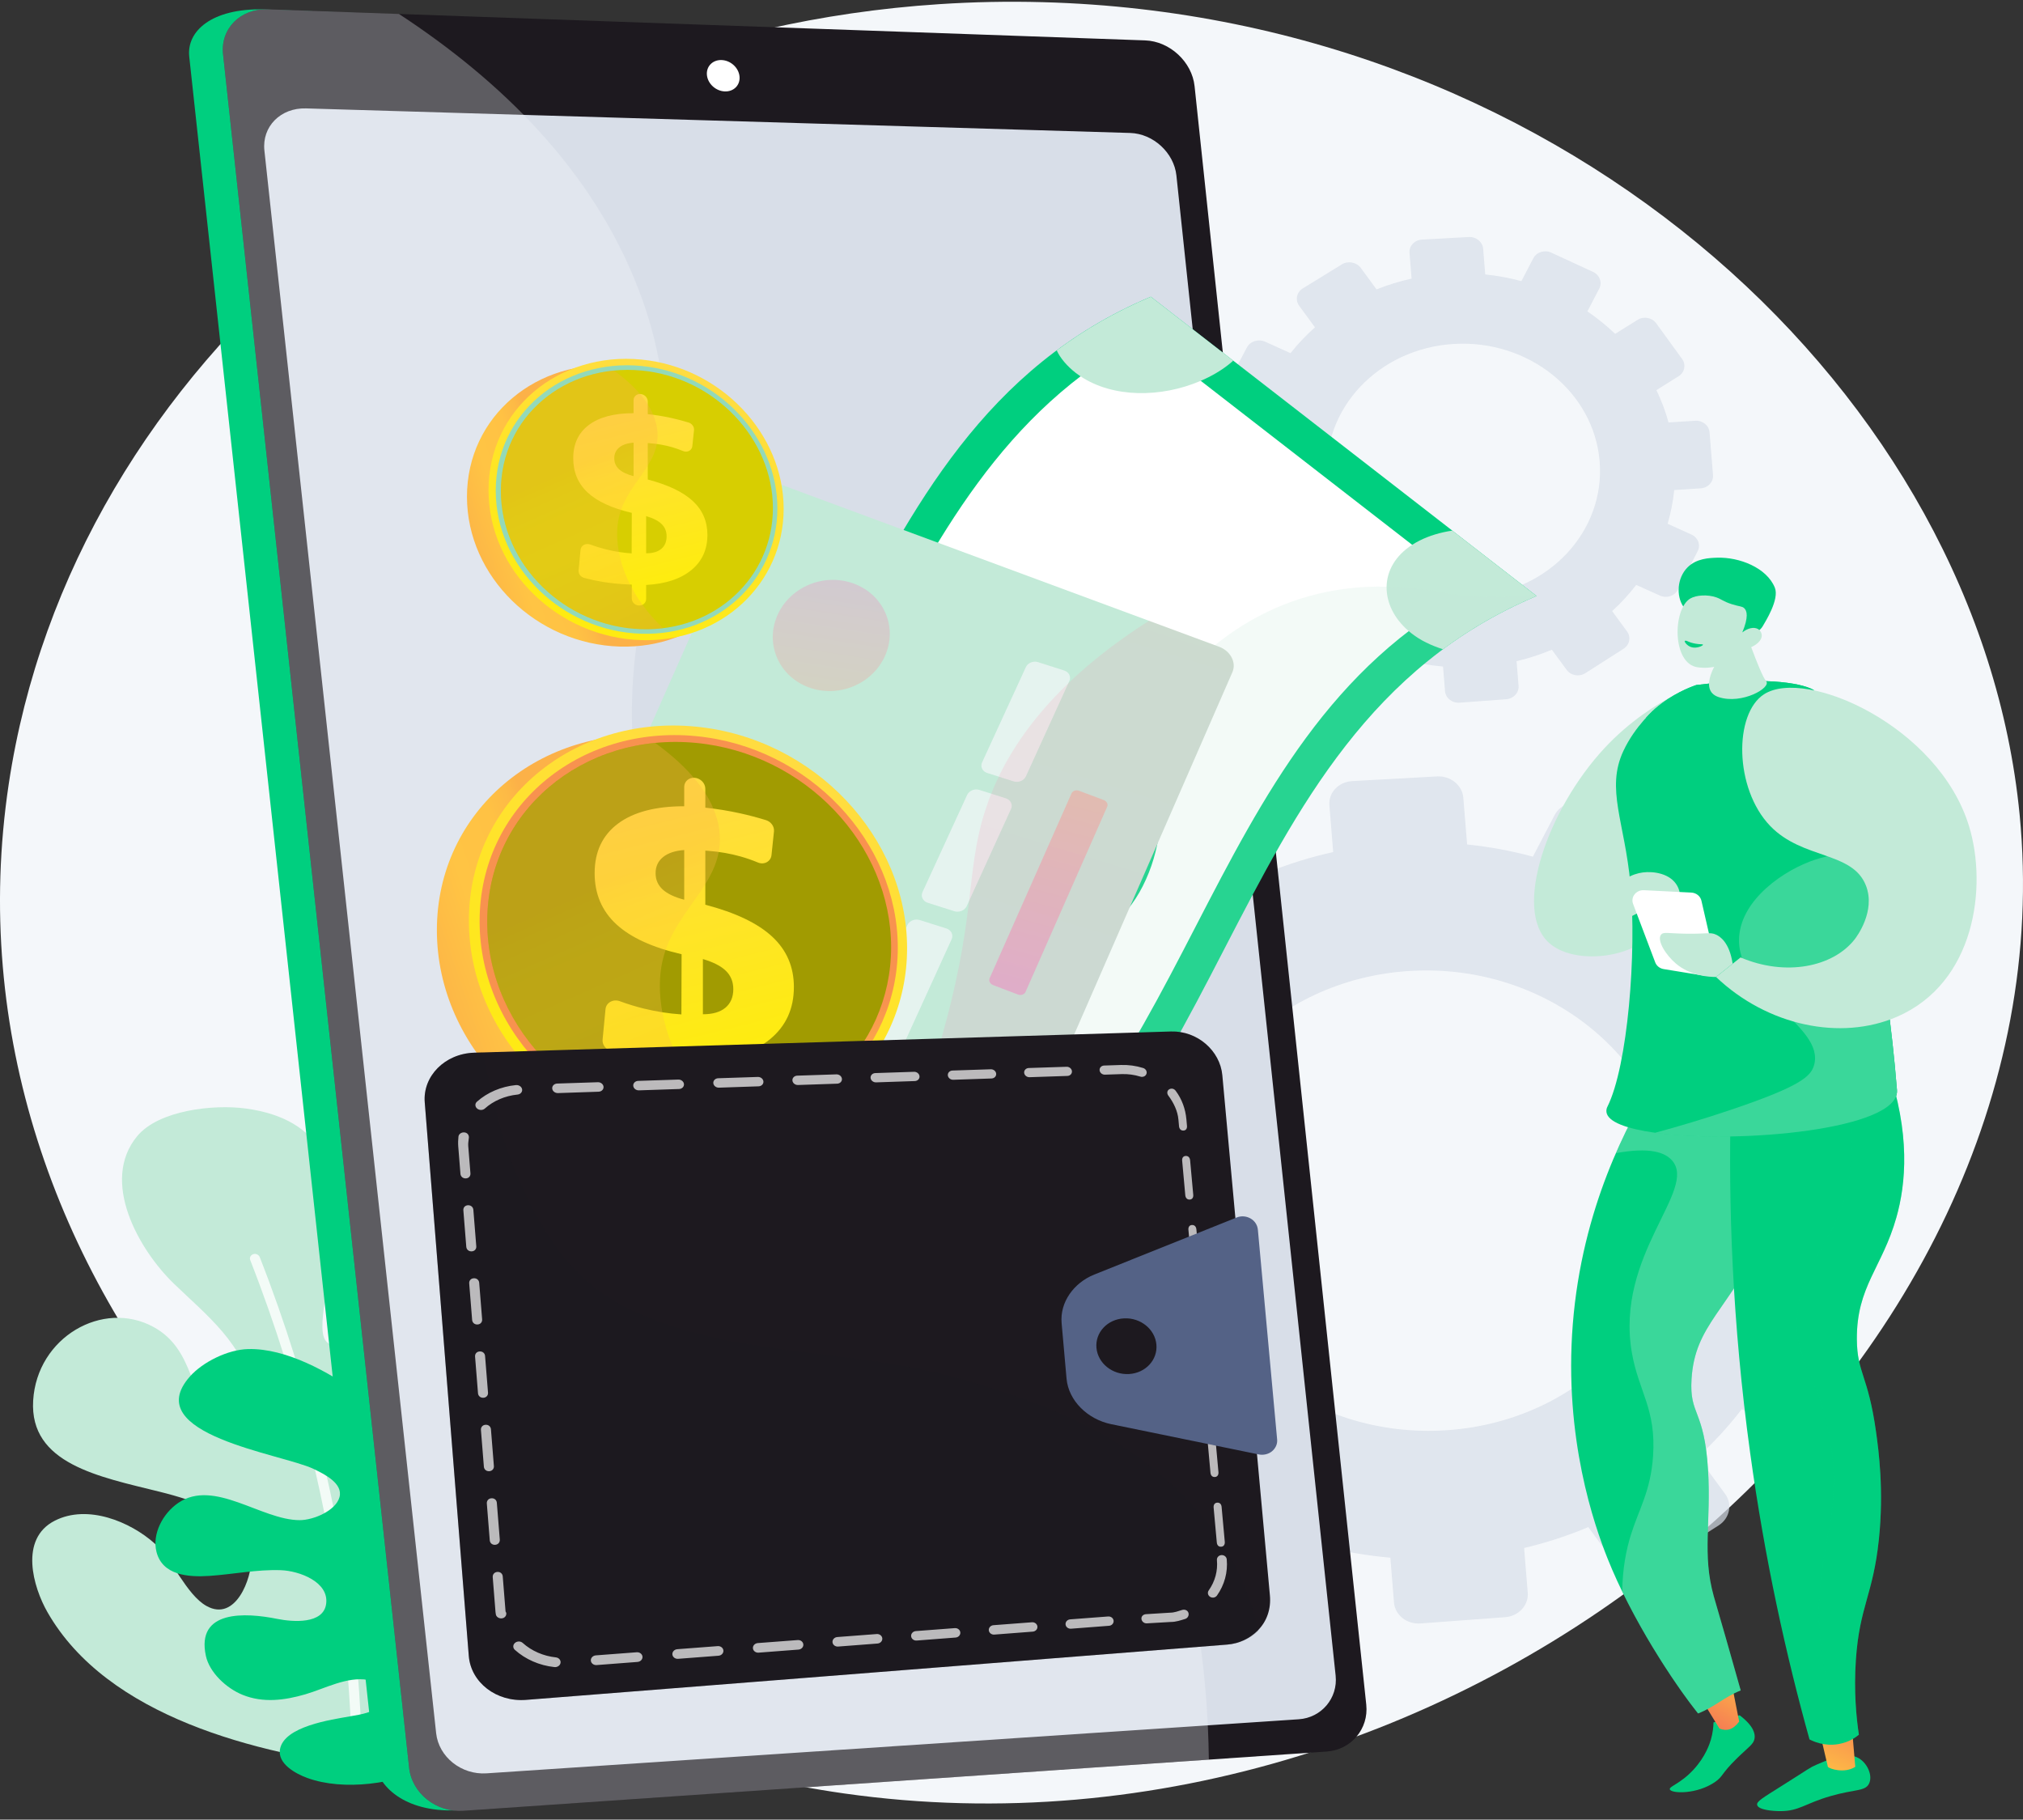 <svg width="169" height="152" xmlns="http://www.w3.org/2000/svg">
<rect width="100%" height="100%" fill="#333333" stroke="none"/>
<path d="M70.535 149.817C28.61 143.872 -5.461 106.754 0.729 65.499C6.01 30.315 38.953 2.934 78.457 0.348C81.317 0.16 84.211 0.102 87.131 0.182C109.169 0.778 128.75 9.032 143.232 21.522C157.646 33.953 167.01 50.58 168.716 68.023C173.256 114.432 122.68 157.212 70.535 149.817Z" fill="#F4F7FA"/>
<path d="M31.189 147.685C21.385 146.505 8.954 143.406 3.962 134.667C2.774 132.588 1.583 128.549 4.58 127.028C7.32 125.638 10.864 127.107 12.901 128.916C14.398 130.246 15.567 133.214 17.249 134.153C19.712 135.527 21.038 131.778 20.986 130.231C20.87 126.772 16.326 125.355 13.305 124.604C8.292 123.357 2.456 122.289 2.77 116.998C3.084 111.708 8.592 108.535 12.829 110.85C16.32 112.757 15.829 116.827 18.215 119.269C20.334 121.438 21.071 117.917 20.93 116.191C20.622 112.441 17.101 109.728 14.511 107.215C11.581 104.374 8.345 98.658 11.467 94.901C13.264 92.74 17.828 92.233 20.526 92.598C33.732 94.383 24.975 110.386 27.376 112.171C29.777 113.957 32.049 110.831 32.043 106.079C32.037 101.327 32.814 97.822 38.11 99.343C43.406 100.864 44.414 113.277 38.367 118.047C32.319 122.817 38.746 128.022 40.37 124.603C41.542 122.135 42.572 115.67 45.96 114.961C51.604 113.782 51.521 124.574 49.896 127.086C47.619 130.607 42.47 131.372 39.595 134.41C38.759 135.292 36.873 137.478 37.606 138.768C38.628 140.567 41.478 138.642 42.526 137.809C44.88 135.934 48.139 129.564 51.456 133.794C55.552 139.018 48.702 146.762 31.189 147.685Z" fill="#C3EAD8"/>
<g opacity="0.8">
<path d="M29.777 146.906C30.007 146.906 30.196 146.66 30.2 146.443C30.204 146.256 30.477 127.4 21.701 105.018C21.62 104.812 21.376 104.688 21.157 104.764C20.937 104.839 20.824 105.058 20.905 105.264C29.628 127.507 29.357 146.247 29.353 146.433C29.349 146.652 29.535 146.906 29.769 146.906C29.772 146.906 29.774 146.906 29.777 146.906Z" fill="white"/>
</g>
<path d="M23.388 146.134C23.717 144.205 27.657 143.654 29.245 143.373C30.166 143.211 31.477 143.043 31.95 142.152C32.447 141.216 31.691 140.493 30.723 140.327C28.988 140.031 27.122 141.062 25.51 141.532C23.779 142.036 21.983 142.274 20.265 141.577C18.896 141.022 17.494 139.703 17.197 138.315C16.372 134.473 20.483 134.693 23.162 135.233C24.462 135.495 27.018 135.692 27.247 133.972C27.491 132.142 25.004 131.22 23.468 131.165C21.46 131.093 19.487 131.507 17.495 131.642C15.7 131.764 13.574 131.581 13.075 129.646C12.691 128.151 13.59 126.433 14.888 125.546C17.889 123.496 21.842 126.992 25.045 126.985C26.178 126.982 28.047 126.204 28.36 125.066C28.678 123.906 27.069 123.124 26.187 122.701C23.572 121.447 11.562 119.842 15.864 114.986C16.947 113.764 19.039 112.736 20.727 112.693C23.913 112.611 27.493 114.636 29.947 116.383C33.808 119.13 37.185 122.911 39.378 126.962C44.225 135.916 41.877 141.919 41.877 141.919C40.472 144.089 38.297 146.345 35.903 147.568C33.087 149.005 28.727 149.636 25.665 148.519C24.675 148.157 23.185 147.329 23.388 146.134Z" fill="#00CF7F"/>
<path opacity="0.7" d="M154.483 92.777L150.414 93.034C149.947 91.334 149.334 89.691 148.573 88.126L151.948 86.004C152.87 85.425 153.106 84.254 152.477 83.388L148.54 77.963C147.91 77.095 146.65 76.859 145.726 77.436L142.305 79.574C141.006 78.328 139.595 77.184 138.085 76.16L139.889 72.692C140.375 71.757 139.949 70.621 138.938 70.155L132.599 67.234C131.583 66.766 130.363 67.146 129.874 68.083L128.057 71.562C126.281 71.078 124.442 70.739 122.561 70.543L122.245 66.641C122.16 65.594 121.175 64.795 120.044 64.858L112.959 65.249C111.824 65.312 110.972 66.214 111.057 67.265L111.374 71.178C109.529 71.587 107.746 72.134 106.045 72.82L103.656 69.557C103.011 68.677 101.722 68.435 100.775 69.017L94.845 72.664C93.895 73.248 93.649 74.437 94.297 75.318L96.695 78.581C95.333 79.786 94.089 81.101 92.974 82.507L89.137 80.772C88.098 80.302 86.849 80.691 86.348 81.641L83.209 87.588C82.706 88.54 83.144 89.691 84.185 90.159L87.994 91.871C87.474 93.543 87.118 95.273 86.921 97.044L82.704 97.311C81.55 97.384 80.683 98.302 80.769 99.362L81.306 105.989C81.392 107.048 82.398 107.846 83.552 107.77L87.734 107.494C88.206 109.232 88.833 110.908 89.611 112.506L86.171 114.656C85.215 115.253 84.968 116.449 85.619 117.327L89.684 122.809C90.334 123.685 91.632 123.909 92.584 123.311L95.998 121.165C97.338 122.436 98.797 123.593 100.354 124.627L98.57 128.045C98.071 129 98.506 130.145 99.54 130.601L105.997 133.448C107.027 133.903 108.264 133.498 108.76 132.544L110.521 129.159C112.343 129.631 114.227 129.95 116.15 130.12L116.454 133.862C116.539 134.913 117.528 135.697 118.661 135.613L125.736 135.09C126.865 135.007 127.711 134.09 127.626 133.042L127.323 129.311C129.185 128.868 130.979 128.286 132.684 127.563L134.943 130.636C135.578 131.501 136.847 131.72 137.776 131.126L143.578 127.422C144.505 126.831 144.743 125.652 144.111 124.789L141.845 121.697C143.187 120.471 144.411 119.14 145.502 117.718L149.122 119.345C150.129 119.798 151.338 119.402 151.822 118.462L154.843 112.588C155.326 111.65 154.903 110.521 153.898 110.067L150.271 108.426C150.765 106.77 151.101 105.057 151.279 103.305L155.315 103.039C156.425 102.966 157.257 102.065 157.173 101.026L156.646 94.53C156.562 93.492 155.594 92.707 154.483 92.777ZM117.806 81.105C129.209 80.427 139.096 88.421 139.95 98.958C140.803 109.495 132.309 118.676 120.915 119.47C109.452 120.268 99.408 112.284 98.545 101.631C97.682 90.979 106.333 81.787 117.806 81.105Z" fill="#D8DEE8"/>
<path opacity="0.7" d="M141.624 35.148L139.387 35.289C139.131 34.355 138.793 33.452 138.375 32.591L140.231 31.425C140.737 31.107 140.867 30.463 140.521 29.986L138.357 27.004C138.01 26.527 137.318 26.397 136.81 26.714L134.929 27.89C134.215 27.204 133.439 26.576 132.609 26.013L133.601 24.106C133.868 23.592 133.634 22.968 133.078 22.711L129.593 21.105C129.035 20.848 128.364 21.057 128.095 21.572L127.096 23.485C126.12 23.219 125.109 23.032 124.075 22.925L123.901 20.78C123.854 20.204 123.313 19.765 122.691 19.799L118.796 20.014C118.171 20.049 117.703 20.545 117.75 21.122L117.924 23.274C116.91 23.498 115.93 23.799 114.995 24.176L113.681 22.382C113.327 21.899 112.618 21.766 112.097 22.086L108.837 24.091C108.315 24.412 108.18 25.065 108.536 25.55L109.854 27.344C109.105 28.006 108.421 28.729 107.808 29.502L105.699 28.548C105.128 28.29 104.441 28.503 104.166 29.026L102.44 32.295C102.164 32.819 102.404 33.452 102.977 33.709L105.07 34.65C104.785 35.569 104.589 36.521 104.481 37.494L102.162 37.641C101.528 37.681 101.051 38.186 101.098 38.768L101.394 42.412C101.441 42.994 101.994 43.432 102.628 43.391L104.928 43.239C105.187 44.195 105.532 45.116 105.96 45.995L104.068 47.177C103.543 47.505 103.407 48.163 103.765 48.645L106 51.659C106.357 52.14 107.071 52.264 107.594 51.935L109.471 50.755C110.208 51.454 111.01 52.09 111.866 52.658L110.885 54.537C110.611 55.062 110.85 55.692 111.418 55.943L114.968 57.508C115.534 57.758 116.215 57.535 116.487 57.011L117.455 55.15C118.457 55.409 119.492 55.585 120.55 55.678L120.717 57.736C120.764 58.313 121.307 58.744 121.93 58.698L125.82 58.411C126.441 58.365 126.906 57.861 126.859 57.285L126.693 55.233C127.716 54.99 128.702 54.67 129.64 54.272L130.882 55.962C131.231 56.437 131.928 56.558 132.439 56.232L135.629 54.195C136.138 53.87 136.269 53.222 135.922 52.748L134.677 51.047C135.414 50.374 136.087 49.642 136.687 48.86L138.677 49.754C139.231 50.003 139.895 49.786 140.161 49.269L141.822 46.04C142.088 45.524 141.855 44.904 141.303 44.654L139.309 43.752C139.58 42.841 139.765 41.899 139.863 40.936L142.082 40.79C142.692 40.75 143.149 40.254 143.103 39.683L142.814 36.112C142.767 35.541 142.235 35.109 141.624 35.148ZM121.46 28.731C127.73 28.358 133.165 32.754 133.634 38.547C134.104 44.339 129.434 49.387 123.169 49.823C116.867 50.262 111.346 45.873 110.871 40.016C110.397 34.16 115.153 29.106 121.46 28.731Z" fill="#D8DEE8"/>
<path d="M145.327 143.283C146.55 144.209 146.619 144.867 146.58 145.187C146.516 145.704 146.1 145.904 145.105 146.879C143.759 148.198 143.965 148.375 143.279 148.852C141.766 149.905 139.626 149.835 139.497 149.477C139.406 149.226 140.374 149.021 141.475 147.826C142.492 146.724 142.836 145.632 142.928 145.311C143.095 144.729 143.138 144.225 143.146 143.876L145.327 143.283Z" fill="#00CF7F"/>
<path d="M141.231 140.463L143.64 144.393C144.22 144.633 144.774 144.512 145.289 143.811L144.349 139.034L141.231 140.463Z" fill="url(#paint0_linear_6490_1948)"/>
<path d="M138.312 90.063C135.966 93.772 132.161 100.929 131.391 110.608C130.631 120.161 133.204 127.442 134.282 130.157C136.302 135.244 139.815 140.586 141.855 143.132C143.231 142.593 144.041 141.748 145.418 141.209C145.211 140.508 144.573 138.193 144.171 136.813C143.86 135.745 143.286 133.768 143.168 133.345C142.18 129.807 142.96 127.152 142.688 122.776C142.371 117.673 141.122 118.266 141.31 115.202C141.591 110.627 144.359 109.559 147.537 102.937C149.713 98.404 151.998 93.644 149.897 91.041C147.254 87.764 139.21 89.824 138.312 90.063Z" fill="#00CF7F"/>
<path d="M155.289 146.878C156.023 147.314 156.466 148.353 156.132 149.007C155.803 149.649 154.966 149.446 152.932 150.032C150.753 150.659 150.322 151.292 148.716 151.291C148.067 151.29 146.891 151.186 146.792 150.777C146.723 150.49 147.223 150.204 148.867 149.169C151.201 147.701 151.177 147.66 151.698 147.435C153.007 146.869 154.321 146.301 155.289 146.878Z" fill="#00CF7F"/>
<path d="M151.805 143.765L152.699 147.59C152.824 147.761 154.097 148.171 154.989 147.59L154.66 143.765H151.805Z" fill="url(#paint1_linear_6490_1948)"/>
<path opacity="0.3" d="M149.898 91.041C147.254 87.764 139.21 89.824 138.313 90.063C137.348 91.587 136.139 93.702 134.994 96.326C137.845 95.801 139.082 96.278 139.659 96.911C141.897 99.368 134.89 104.794 136.331 113.027C136.894 116.247 138.365 117.697 138.096 121.63C137.896 124.556 136.925 126.038 136.254 128.18C135.851 129.466 135.539 131.047 135.524 132.957C137.54 137.106 140.188 141.052 141.855 143.132C143.232 142.593 144.042 141.748 145.418 141.209C145.211 140.508 144.573 138.193 144.171 136.813C143.86 135.745 143.286 133.768 143.168 133.345C142.18 129.807 142.96 127.152 142.688 122.776C142.371 117.673 141.123 118.266 141.31 115.202C141.591 110.627 144.359 109.559 147.537 102.937C149.713 98.404 151.998 93.643 149.898 91.041Z" fill="#C3EAD8"/>
<path d="M144.595 92.073C144.368 100.607 144.712 110.496 146.211 121.396C147.432 130.27 149.208 138.276 151.163 145.3C151.434 145.443 152.383 145.903 153.598 145.688C154.458 145.535 155.034 145.118 155.29 144.906C155.076 143.471 154.86 141.3 155.037 138.676C155.341 134.166 156.475 133.248 156.962 128.58C157.389 124.488 156.939 121.144 156.721 119.594C156.05 114.822 155.139 114.724 155.121 111.866C155.093 107.465 157.242 105.889 158.423 101.697C159.211 98.9 159.629 94.724 157.648 88.998C153.297 90.023 148.946 91.048 144.595 92.073Z" fill="#00CF7F"/>
<path d="M139.945 58.022C138.347 58.862 136.128 60.254 134.059 62.472C129.288 67.589 126.337 76.007 129.404 78.762C131.49 80.636 136.438 80.068 138.142 77.844C139.396 76.208 138.494 74.199 138.061 71.344C137.595 68.271 137.612 63.815 139.945 58.022Z" fill="#C3EAD8"/>
<path d="M158.472 91.056C156.705 69.251 151.073 60.325 151.565 57.675C150.856 57.198 148.056 56.44 141.711 57.222C141.168 57.408 139.721 57.955 138.287 59.183C138.287 59.183 137.953 59.468 137.497 59.968C141.954 60.756 146.495 63.133 148.129 66.5C150.961 72.938 145.703 80.134 148.129 85.816C149.405 88.801 151.445 91.447 153.881 93.921C156.665 93.271 158.574 92.313 158.472 91.056Z" fill="#00CF7F"/>
<path opacity="0.3" d="M157.647 88.998C156.374 89.298 155.1 89.598 153.826 89.898C154.493 92.047 155.132 95.272 154.363 98.934C153.301 103.989 150.556 105.099 150.153 109.658C149.789 113.759 151.857 114.596 152.847 120.067C153.862 125.673 152.326 128.31 152.005 132.999C151.785 136.208 152.142 140.406 154.227 145.516C154.742 145.325 155.102 145.061 155.289 144.906C155.076 143.471 154.86 141.3 155.037 138.676C155.341 134.166 156.475 133.248 156.962 128.58C157.389 124.488 156.939 121.144 156.721 119.594C156.05 114.822 155.139 114.724 155.121 111.866C155.093 107.465 157.242 105.889 158.423 101.697C159.211 98.9 159.629 94.724 157.647 88.998Z" fill="#00CF7F"/>
<path d="M138.287 59.183C138.287 59.183 136.598 60.621 135.614 62.735C134.131 65.919 135.728 68.652 136.207 73.851C136.733 79.555 135.989 89.056 134.276 92.46C134.246 92.519 134.172 92.689 134.202 92.903C134.665 96.193 158.828 95.447 158.472 91.056C156.705 69.251 151.073 60.325 151.565 57.675C150.856 57.198 148.056 56.44 141.711 57.222C141.168 57.408 139.721 57.955 138.287 59.183Z" fill="#00CF7F"/>
<path d="M145.468 51.746C145.468 51.746 147.029 56.332 147.534 56.884C148.039 57.436 145.506 58.878 143.564 58.228C141.78 57.63 143.565 55.085 143.565 55.085L145.468 51.746Z" fill="#C3EAD8"/>
<path d="M140.626 50.675C140.015 49.771 140.1 48.281 140.97 47.4C141.719 46.642 142.798 46.608 143.444 46.587C145.315 46.526 147.592 47.428 148.268 49.087C148.669 50.07 147.456 51.959 147.263 52.3C147.043 52.687 146.696 52.798 146.36 53.077C145.894 53.464 145.163 54.08 143.969 55.113C143.912 54.777 143.817 54.36 143.649 53.903C143.584 53.727 143.323 53.039 142.888 52.452C142.016 51.276 141.206 51.532 140.626 50.675Z" fill="#00CF7F"/>
<path d="M145.617 54.293C145.617 54.293 144.237 56.074 141.823 55.742C139.661 55.446 139.736 50.859 141.207 49.996C141.698 49.708 142.637 49.644 143.374 49.899C143.809 50.049 143.945 50.234 144.661 50.467C145.322 50.681 145.518 50.626 145.708 50.802C145.946 51.022 146.09 51.528 145.55 52.83C145.998 52.468 146.509 52.355 146.848 52.537C146.902 52.566 147.043 52.673 147.114 52.823C147.373 53.367 146.808 53.994 145.617 54.293Z" fill="#C3EAD8"/>
<path d="M140.919 53.538C140.919 53.538 141.369 53.803 142.183 53.821C142.223 53.822 142.265 53.836 142.269 53.856C142.281 53.929 141.733 54.213 141.265 54.05C140.932 53.935 140.693 53.613 140.745 53.54C140.768 53.509 140.844 53.519 140.919 53.538Z" fill="#00CF7F"/>
<path opacity="0.3" d="M151.659 71.802C149.022 72.669 145.523 75.105 145.289 78.226C144.928 83.02 152.552 85.65 151.536 89.009C151.259 89.925 150.384 90.751 144.676 92.68C142.366 93.461 140.221 94.097 138.273 94.624C145.257 95.588 158.738 94.344 158.472 91.056C157.796 82.709 156.553 76.254 155.304 71.311C154.038 71.265 152.808 71.424 151.659 71.802Z" fill="#C3EAD8"/>
<path d="M143.357 81.611C147.646 85.689 153.769 86.973 158.477 84.933C165.015 82.1 166.026 74.069 164.501 69.042C161.956 60.65 150.865 55.756 147.371 57.992C144.844 59.608 144.869 65.864 147.88 68.995C150.587 71.809 154.744 71.098 155.875 73.965C156.722 76.112 155.086 78.276 154.945 78.457C153.125 80.79 149.157 81.582 145.406 79.979C144.723 80.523 144.04 81.067 143.357 81.611Z" fill="#C3EAD8"/>
<path d="M134.865 74.584C135.215 73.533 136.349 72.995 137.242 72.879C138.116 72.765 139.556 72.951 140.129 74.02C140.665 75.021 140.243 76.42 139.011 77.179C138.837 76.776 138.527 76.246 137.979 76.085C136.972 75.789 136.1 77.018 135.356 76.697C134.763 76.441 134.609 75.355 134.865 74.584Z" fill="#C3EAD8"/>
<path d="M138.983 80.952L142.284 81.49C142.923 81.594 143.472 81.059 143.336 80.465L142.135 75.236C142.048 74.858 141.702 74.581 141.289 74.561L137.337 74.363C136.685 74.33 136.207 74.929 136.426 75.505L138.277 80.394C138.388 80.686 138.658 80.899 138.983 80.952Z" fill="white"/>
<path d="M144.744 80.506C144.473 78.686 143.654 78.209 143.357 78.074C142.86 77.847 142.615 78.023 140.878 77.997C139.327 77.974 138.96 77.825 138.763 78.074C138.392 78.544 139.155 79.781 140.021 80.506C141.234 81.523 142.738 81.61 143.357 81.611L144.744 80.506Z" fill="#C3EAD8"/>
<path d="M96.631 7.37L110.913 141.877C111.126 143.88 109.653 145.631 107.635 145.769L38.046 151.227C33.803 151.366 31.514 149.227 31.284 147.107L15.809 4.731C15.577 2.592 17.696 0.699 21.982 0.781L92.519 3.565C94.568 3.638 96.416 5.35 96.631 7.37Z" fill="#00CF7F"/>
<path d="M99.794 7.198L114.137 142.399C114.351 144.412 112.872 146.172 110.846 146.312L38.699 151.264C36.447 151.418 34.409 149.802 34.178 147.671L18.634 4.54C18.401 2.39 20.087 0.697 22.376 0.778L95.666 3.374C97.724 3.447 99.579 5.168 99.794 7.198Z" fill="#1D191F"/>
<path d="M98.276 14.658L111.578 139.969C111.778 141.85 110.394 143.492 108.497 143.618L40.639 148.135C38.545 148.274 36.65 146.765 36.435 144.781L22.088 12.577C21.871 10.576 23.437 8.991 25.563 9.055L94.416 11.107C96.34 11.164 98.075 12.762 98.276 14.658Z" fill="#D8DEE8"/>
<path d="M61.778 6.371C61.856 7.094 61.311 7.661 60.56 7.637C59.808 7.614 59.135 7.007 59.057 6.282C58.979 5.558 59.526 4.991 60.278 5.016C61.03 5.041 61.701 5.647 61.778 6.371Z" fill="white"/>
<g opacity="0.3">
<path d="M55.098 72.365C47.928 52.527 60.408 42.532 53.341 24.157C49.495 14.16 41.798 6.712 33.33 1.166L22.376 0.778C20.087 0.697 18.401 2.39 18.634 4.54L34.178 147.671C34.409 149.802 36.447 151.418 38.699 151.264L100.987 146.988C100.792 132.043 96.737 121.407 92.228 113.846C79.836 93.068 62.523 92.907 55.098 72.365Z" fill="#F4F7FA"/>
</g>
<path d="M96.14 24.788C106.882 33.121 117.624 41.454 128.366 49.786C100.654 61.456 103.879 97.123 76.167 108.792C65.425 100.459 54.682 92.126 43.94 83.794C71.653 72.125 68.428 36.457 96.14 24.788Z" fill="#00CF7F"/>
<path d="M122.934 49.36C99.425 61.764 100.311 93.092 76.802 105.496C67.659 98.404 58.516 91.312 49.373 84.22C72.882 71.816 71.996 40.488 95.505 28.084C104.648 35.176 113.791 42.268 122.934 49.36Z" fill="white"/>
<path d="M54.248 80.562C54.369 80.655 54.475 80.744 54.584 80.843C54.594 80.852 54.603 80.859 54.612 80.868C55.863 81.995 56.45 83.419 56.305 84.782C56.18 85.973 55.491 87.112 54.184 87.951C53.994 88.074 53.788 88.188 53.572 88.297C52.755 88.709 51.817 88.983 50.823 89.132C48.529 87.353 46.235 85.573 43.94 83.793C46.886 82.553 49.482 81.041 51.803 79.317C52.639 79.545 53.524 80 54.248 80.562Z" fill="#C3EAD8"/>
<path d="M82.316 102.334C83.07 102.919 83.572 103.561 83.993 104.342C81.681 106.055 79.097 107.558 76.167 108.791C73.819 106.97 71.472 105.149 69.124 103.328C69.668 102.83 70.358 102.363 71.175 101.952C71.391 101.843 71.612 101.74 71.836 101.644C75.181 100.207 79.282 100.208 82.018 102.115C82.028 102.122 82.038 102.13 82.05 102.137C82.139 102.199 82.232 102.269 82.316 102.334Z" fill="#00CF7F"/>
<path d="M96.14 24.788C98.434 26.568 100.729 28.348 103.023 30.127C102.478 30.625 101.789 31.092 100.972 31.504C100.756 31.613 100.535 31.715 100.311 31.812C97 33.233 92.959 33.256 90.224 31.406C90.096 31.321 89.991 31.246 89.871 31.153C89.147 30.591 88.561 29.905 88.277 29.265C90.598 27.54 93.194 26.029 96.14 24.788Z" fill="#C3EAD8"/>
<path d="M121.324 44.323C123.672 46.144 126.019 47.965 128.367 49.786C125.436 51.02 122.852 52.522 120.54 54.236C119.522 53.9 118.693 53.51 117.939 52.925C117.855 52.86 117.766 52.788 117.686 52.718C117.676 52.71 117.666 52.702 117.657 52.694C116.438 51.641 115.812 50.31 115.836 49.008C115.86 47.7 116.548 46.427 117.973 45.511C118.163 45.389 118.364 45.271 118.58 45.162C119.397 44.75 120.33 44.473 121.324 44.323Z" fill="#C3EAD8"/>
<path d="M91.77 56.374C96.914 60.364 98.434 68.157 95.47 74.016C92.505 79.876 85.648 81.171 80.457 77.144C75.313 73.154 73.793 65.361 76.758 59.502C79.722 53.642 86.58 52.347 91.77 56.374Z" fill="#00CF7F"/>
<path d="M88 63.367C87.095 63.566 86.158 64.142 85.076 65.323C84.313 64.731 83.551 64.14 82.788 63.548C82.818 63.499 82.848 63.45 82.877 63.401C83.177 62.922 83.512 62.491 83.873 62.131C84.08 61.923 84.3 61.729 84.529 61.556C84.785 61.363 84.785 60.946 84.535 60.71C84.221 60.414 83.906 60.117 83.592 59.821C83.394 59.636 83.11 59.631 82.925 59.806C82.616 60.097 82.311 60.425 82.032 60.746C81.653 61.181 81.304 61.639 80.973 62.14C80.706 61.933 80.44 61.727 80.173 61.52C79.94 61.339 79.633 61.367 79.478 61.61C79.321 61.853 79.394 62.178 79.629 62.361C79.901 62.572 80.174 62.783 80.446 62.994C79.793 64.256 79.52 65.436 79.645 66.504C79.772 67.58 80.286 68.468 81.192 69.171C82.069 69.851 82.959 70.09 83.859 69.887C84.754 69.685 85.685 69.042 86.643 67.963C87.49 68.624 88.337 69.284 89.184 69.945C88.852 70.487 88.476 70.985 88.058 71.438C87.79 71.729 87.503 72 87.2 72.252C86.94 72.468 86.936 72.907 87.199 73.151C87.606 73.527 88.013 73.903 88.419 74.279C88.622 74.466 88.907 74.461 89.092 74.273C89.397 73.963 89.687 73.626 89.964 73.266C90.338 72.781 90.699 72.232 91.037 71.647C91.078 71.575 91.119 71.503 91.159 71.431C91.45 71.656 91.74 71.881 92.029 72.106C92.265 72.288 92.567 72.262 92.702 72.001C92.704 71.999 92.705 71.996 92.706 71.993C92.841 71.733 92.765 71.414 92.531 71.232C92.237 71.004 91.943 70.776 91.649 70.548C92.068 69.61 92.3 68.714 92.335 67.876C92.353 67.514 92.336 67.153 92.279 66.808C92.097 65.674 91.545 64.763 90.629 64.052C89.781 63.395 88.902 63.17 88 63.367ZM87.326 67.195C87.69 66.846 88.052 66.601 88.369 66.542C88.684 66.483 89.001 66.568 89.308 66.807C89.647 67.07 89.844 67.397 89.908 67.775C89.972 68.153 89.894 68.555 89.66 69.005C88.882 68.402 88.104 67.798 87.326 67.195ZM83.462 66.685C83.172 66.75 82.89 66.677 82.618 66.467C82.33 66.243 82.16 65.954 82.106 65.598C82.052 65.241 82.138 64.812 82.298 64.431C82.998 64.974 83.698 65.517 84.399 66.06C84.056 66.426 83.752 66.618 83.462 66.685Z" fill="white"/>
<path opacity="0.2" d="M128.262 49.705C128.297 49.732 128.332 49.759 128.367 49.786C100.654 61.456 103.879 97.123 76.167 108.792C65.652 100.635 55.137 92.479 44.622 84.322C46.152 84.171 47.803 84.08 49.584 84.108C51.641 84.142 53.87 84.332 56.305 84.783C59.01 85.283 61.968 86.104 65.246 87.402C81.442 93.838 86.096 88.419 88.903 79.268C89.674 76.842 90.34 74.171 91.147 71.456C91.503 70.262 91.9 69.059 92.342 67.864C93.21 65.525 94.254 63.218 95.515 61.074C99.64 53.746 106.881 48.787 115.836 49.008C117.477 49.029 119.15 49.211 120.827 49.551C121.264 49.64 121.722 49.707 122.205 49.755C123.948 49.932 125.974 49.863 128.262 49.705Z" fill="#C3EAD8"/>
<path d="M101.243 55.039C102.204 55.396 102.702 56.349 102.349 57.158L80.086 108.42C79.705 109.291 78.371 109.918 77.379 109.532L41.111 95.411C40.14 95.033 39.737 93.715 40.137 92.862L62.587 42.407C62.956 41.615 64.028 41.253 64.969 41.602L101.243 55.039Z" fill="#C3EAD8"/>
<path d="M101.835 54.024C102.804 54.383 103.305 55.344 102.948 56.16L80.273 108.075C79.89 108.952 78.758 109.352 77.76 108.964L41.265 94.762C40.288 94.382 39.819 93.368 40.221 92.51L62.912 41.321C63.284 40.522 64.364 40.156 65.312 40.507L101.835 54.024Z" fill="#C3EAD8"/>
<g opacity="0.7">
<path d="M74.443 89.543L70.602 97.968C70.43 98.344 69.952 98.546 69.539 98.416L67.273 97.704C66.86 97.574 66.663 97.16 66.836 96.784L70.705 88.363C70.875 87.993 71.35 87.796 71.76 87.925L74.006 88.634C74.415 88.763 74.612 89.172 74.443 89.543Z" fill="#F4F7FA"/>
<path d="M79.499 78.457L75.727 86.728C75.559 87.097 75.086 87.293 74.677 87.164L72.434 86.456C72.025 86.326 71.829 85.918 71.998 85.549L75.796 77.283C75.964 76.919 76.432 76.727 76.838 76.856L79.062 77.561C79.468 77.69 79.665 78.093 79.499 78.457Z" fill="#F4F7FA"/>
<path d="M84.462 67.571L80.759 75.692C80.594 76.054 80.127 76.246 79.722 76.117L77.501 75.412C77.095 75.284 76.9 74.882 77.066 74.52L80.796 66.403C80.96 66.046 81.423 65.859 81.825 65.987L84.028 66.689C84.43 66.817 84.625 67.214 84.462 67.571Z" fill="#F4F7FA"/>
<path d="M89.336 56.881L85.7 64.856C85.537 65.212 85.076 65.399 84.675 65.271L82.475 64.57C82.074 64.442 81.879 64.046 82.042 63.69L85.705 55.719C85.866 55.368 86.324 55.186 86.722 55.313L88.903 56.012C89.301 56.139 89.496 56.53 89.336 56.881Z" fill="#F4F7FA"/>
</g>
<path d="M63.593 90.117L61.782 94.112C61.452 94.84 60.502 95.172 59.671 94.85L55.146 93.098C54.317 92.777 53.912 91.922 54.245 91.198L56.073 87.219C56.404 86.499 57.349 86.171 58.174 86.489L62.683 88.224C63.511 88.543 63.921 89.394 63.593 90.117Z" fill="#54C390"/>
<path d="M63.031 90.23L61.474 93.662C61.169 94.334 60.295 94.639 59.526 94.342L55.64 92.838C54.873 92.541 54.501 91.754 54.808 91.085L56.377 87.666C56.683 86.999 57.553 86.697 58.318 86.991L62.191 88.483C62.958 88.778 63.335 89.561 63.031 90.23ZM55.001 91.159C54.736 91.736 55.057 92.413 55.718 92.669L59.603 94.172C60.265 94.428 61.018 94.165 61.281 93.587L62.838 90.156C63.099 89.58 62.775 88.905 62.115 88.651L58.241 87.159C57.583 86.906 56.833 87.166 56.57 87.74L55.001 91.159Z" fill="url(#paint2_linear_6490_1948)"/>
<path d="M56.16 92.939L58.759 87.26L56.16 92.939Z" fill="#F4F7FA"/>
<path d="M58.855 87.297L56.257 92.977L56.063 92.902L58.663 87.223L58.855 87.297Z" fill="url(#paint3_linear_6490_1948)"/>
<path d="M57.621 93.505L60.215 87.82L57.621 93.505Z" fill="#F4F7FA"/>
<path d="M60.312 87.858L57.718 93.542L57.524 93.467L60.119 87.783L60.312 87.858Z" fill="url(#paint4_linear_6490_1948)"/>
<path d="M59.083 94.07L61.673 88.382L59.083 94.07Z" fill="#F4F7FA"/>
<path d="M61.769 88.419L59.18 94.108L58.986 94.033L61.577 88.345L61.769 88.419Z" fill="url(#paint5_linear_6490_1948)"/>
<path d="M61.818 90.841L61.095 92.432C60.911 92.836 60.382 93.02 59.92 92.842L56.528 91.531C56.066 91.352 55.84 90.876 56.025 90.473L56.752 88.887C56.936 88.485 57.464 88.302 57.925 88.479L61.311 89.785C61.773 89.963 62.001 90.438 61.818 90.841Z" fill="#FEC045"/>
<path d="M61.914 90.878L61.191 92.469C60.986 92.921 60.398 93.126 59.881 92.926L56.489 91.615C55.973 91.416 55.722 90.887 55.928 90.436L56.656 88.85C56.861 88.401 57.448 88.197 57.963 88.395L61.349 89.701C61.865 89.9 62.119 90.428 61.914 90.878ZM56.121 90.511C55.957 90.868 56.157 91.288 56.566 91.446L59.958 92.757C60.368 92.916 60.835 92.753 60.998 92.394L61.721 90.804C61.883 90.446 61.682 90.027 61.272 89.869L57.886 88.563C57.477 88.406 57.012 88.568 56.848 88.924L56.121 90.511Z" fill="url(#paint6_linear_6490_1948)"/>
<path opacity="0.15" d="M78.472 87.322C77.15 91.827 75.979 94.571 73.469 97.201C70.023 100.814 65.73 102.461 63.046 103.238L77.76 108.964C78.758 109.352 79.889 108.952 80.273 108.074L102.948 56.16C103.305 55.344 102.804 54.383 101.835 54.023L95.988 51.855C87.071 57.545 83.706 63.35 82.304 67.702C80.61 72.96 81.613 76.621 78.472 87.322Z" fill="url(#paint7_linear_6490_1948)"/>
<g opacity="0.42">
<path d="M82.594 89.685L77.474 101.305C77.376 101.527 77.089 101.628 76.837 101.53L74.755 100.724C74.502 100.626 74.376 100.365 74.474 100.144L79.613 88.543C79.71 88.325 79.994 88.226 80.245 88.322L82.312 89.114C82.563 89.21 82.69 89.467 82.594 89.685Z" fill="url(#paint8_linear_6490_1948)"/>
<path d="M92.49 67.395L85.675 82.853C85.578 83.073 85.292 83.175 85.039 83.078L82.957 82.285C82.704 82.189 82.578 81.93 82.675 81.71L89.514 66.276C89.609 66.061 89.892 65.962 90.142 66.056L92.207 66.831C92.457 66.925 92.585 67.179 92.49 67.395Z" fill="url(#paint9_linear_6490_1948)"/>
</g>
<path opacity="0.26" d="M71.339 48.754C73.85 49.689 75.006 52.408 73.928 54.805C72.86 57.178 70.001 58.335 67.536 57.409C65.074 56.485 63.904 53.821 64.926 51.437C65.959 49.031 68.832 47.819 71.339 48.754Z" fill="url(#paint10_linear_6490_1948)"/>
<g opacity="0.53">
<path d="M61.97 84.964C62.135 85.338 61.943 85.772 61.539 85.932C61.134 86.093 60.672 85.915 60.51 85.537C60.349 85.161 60.546 84.73 60.95 84.573C61.351 84.418 61.807 84.592 61.97 84.964Z" fill="#F4F7FA"/>
<path d="M65.782 83.921C65.754 83.986 65.701 84.04 65.627 84.07C65.478 84.128 65.305 84.062 65.24 83.922C64.28 81.85 61.715 80.87 59.448 81.707C59.295 81.764 59.122 81.698 59.063 81.56C59.003 81.422 59.08 81.265 59.233 81.209C61.792 80.272 64.686 81.377 65.777 83.711C65.809 83.78 65.809 83.856 65.782 83.921Z" fill="#F4F7FA"/>
<path d="M64.703 84.346C64.675 84.412 64.621 84.467 64.546 84.497C64.395 84.556 64.221 84.489 64.157 84.348C63.457 82.81 61.558 82.084 59.883 82.713C59.729 82.77 59.555 82.704 59.495 82.564C59.435 82.424 59.511 82.265 59.665 82.208C61.637 81.474 63.871 82.327 64.7 84.134C64.732 84.204 64.731 84.28 64.703 84.346Z" fill="#F4F7FA"/>
<path d="M63.612 84.777C63.583 84.843 63.527 84.899 63.451 84.929C63.299 84.99 63.124 84.922 63.06 84.78C62.617 83.789 61.397 83.322 60.324 83.732C60.169 83.791 59.994 83.724 59.933 83.582C59.872 83.441 59.948 83.279 60.103 83.221C60.771 82.967 61.5 82.967 62.159 83.219C62.817 83.471 63.332 83.947 63.61 84.563C63.642 84.634 63.64 84.711 63.612 84.777Z" fill="#F4F7FA"/>
</g>
<path d="M73.103 80.011C73.103 89.285 65.359 96.58 55.461 96.295C45.16 95.999 36.497 87.669 36.497 77.7C36.497 67.731 45.16 60.494 55.461 61.499C65.359 62.464 73.103 70.737 73.103 80.011Z" fill="url(#paint11_linear_6490_1948)"/>
<path d="M75.777 79.211C75.777 88.485 68.033 95.78 58.135 95.496C47.834 95.199 39.171 86.869 39.171 76.9C39.171 66.931 47.834 59.695 58.135 60.699C68.033 61.664 75.777 69.937 75.777 79.211Z" fill="url(#paint12_linear_6490_1948)"/>
<path d="M75.001 79.162C75.001 88.027 67.591 94.989 58.135 94.703C48.313 94.405 40.066 86.455 40.066 76.956C40.066 67.458 48.313 60.549 58.135 61.491C67.591 62.398 75.001 70.296 75.001 79.162Z" fill="url(#paint13_linear_6490_1948)"/>
<path d="M74.444 79.126C74.444 87.7 67.274 94.424 58.135 94.137C48.654 93.838 40.703 86.16 40.703 76.996C40.703 67.833 48.654 61.158 58.135 62.057C67.274 62.924 74.444 70.554 74.444 79.126Z" fill="#A19B01"/>
<path d="M58.042 64.974C58.528 65.017 58.922 65.427 58.922 65.89V67.468C59.894 67.57 60.868 67.728 61.843 67.943C62.562 68.101 63.276 68.29 63.986 68.508C64.411 68.639 64.701 69.041 64.657 69.455L64.45 71.435C64.395 71.96 63.841 72.268 63.319 72.05C62.852 71.855 62.373 71.688 61.882 71.549C61.025 71.306 60.121 71.148 59.17 71.074L58.922 71.055V75.576C61.459 76.24 63.322 77.134 64.526 78.259C65.724 79.378 66.321 80.773 66.321 82.448C66.321 84.259 65.661 85.709 64.336 86.802C63.004 87.902 61.135 88.52 58.72 88.654V90.396C58.72 90.859 58.326 91.219 57.839 91.201L57.824 91.201C57.336 91.182 56.94 90.791 56.94 90.327V88.609L56.548 88.592C55.415 88.544 54.331 88.436 53.294 88.267C52.526 88.142 51.777 87.981 51.046 87.783C50.603 87.663 50.3 87.269 50.34 86.845L50.584 84.3C50.637 83.75 51.227 83.43 51.785 83.637C52.436 83.877 53.095 84.08 53.763 84.245C54.802 84.501 55.856 84.666 56.924 84.739L56.94 79.711C54.505 79.147 52.681 78.311 51.483 77.204C50.28 76.091 49.676 74.668 49.676 72.938C49.676 71.147 50.331 69.764 51.636 68.794C52.934 67.829 54.779 67.349 57.159 67.35V65.736C57.159 65.272 57.555 64.931 58.042 64.974ZM57.159 71.008C56.406 71.06 55.819 71.253 55.399 71.589C54.979 71.926 54.768 72.378 54.768 72.946C54.768 73.484 54.963 73.934 55.352 74.295C55.741 74.655 56.343 74.943 57.159 75.158V71.008H57.159ZM58.72 80.114V84.725C59.538 84.726 60.165 84.543 60.603 84.177C61.04 83.81 61.259 83.293 61.259 82.624C61.259 82.015 61.056 81.509 60.649 81.107C60.242 80.704 59.6 80.373 58.72 80.114Z" fill="url(#paint14_linear_6490_1948)"/>
<path opacity="0.3" d="M55.184 81.226C55.735 76.13 60.737 73.973 60.084 69.285C59.682 66.396 57.343 63.961 54.734 62.06C46.822 62.837 40.703 68.972 40.703 76.997C40.703 86.16 48.654 93.839 58.135 94.137C59.056 94.166 59.955 94.121 60.829 94.014C57.064 90.505 54.711 85.604 55.184 81.226Z" fill="url(#paint15_linear_6490_1948)"/>
<path d="M63.665 43.043C63.665 49.289 58.449 54.203 51.783 54.011C44.845 53.812 39.01 48.201 39.01 41.487C39.01 34.773 44.845 29.899 51.783 30.575C58.449 31.225 63.665 36.797 63.665 43.043Z" fill="url(#paint16_linear_6490_1948)"/>
<path d="M65.466 42.505C65.466 48.751 60.251 53.664 53.584 53.473C46.646 53.273 40.812 47.663 40.812 40.948C40.812 34.234 46.646 29.36 53.584 30.037C60.251 30.687 65.466 36.259 65.466 42.505Z" fill="url(#paint17_linear_6490_1948)"/>
<path d="M64.943 42.472C64.943 48.443 59.953 53.132 53.584 52.939C46.968 52.738 41.414 47.384 41.414 40.986C41.414 34.589 46.968 29.936 53.584 30.57C59.953 31.181 64.943 36.501 64.943 42.472Z" fill="#93D9B9"/>
<path d="M64.568 42.448C64.568 48.222 59.739 52.751 53.584 52.558C47.198 52.357 41.843 47.185 41.843 41.013C41.843 34.842 47.198 30.346 53.584 30.952C59.739 31.535 64.568 36.674 64.568 42.448Z" fill="#D7CE01"/>
<path d="M53.521 32.916C53.849 32.945 54.114 33.221 54.114 33.533V34.596C54.769 34.664 55.425 34.771 56.082 34.916C56.566 35.022 57.047 35.149 57.525 35.296C57.811 35.384 58.006 35.655 57.977 35.934L57.837 37.267C57.8 37.621 57.427 37.828 57.075 37.682C56.761 37.55 56.438 37.438 56.107 37.344C55.53 37.181 54.922 37.074 54.281 37.024L54.114 37.012V40.056C55.823 40.504 57.078 41.106 57.888 41.863C58.695 42.617 59.097 43.557 59.097 44.685C59.097 45.904 58.653 46.881 57.76 47.617C56.863 48.358 55.605 48.775 53.978 48.865V50.038C53.978 50.35 53.712 50.592 53.385 50.58L53.374 50.58C53.046 50.568 52.779 50.304 52.779 49.991V48.834L52.515 48.823C51.752 48.791 51.021 48.718 50.323 48.604C49.806 48.52 49.302 48.411 48.809 48.278C48.511 48.197 48.307 47.931 48.334 47.646L48.498 45.932C48.533 45.562 48.931 45.346 49.307 45.485C49.745 45.647 50.19 45.784 50.639 45.895C51.339 46.068 52.049 46.179 52.768 46.228L52.779 42.841C51.139 42.461 49.911 41.898 49.104 41.153C48.293 40.404 47.887 39.445 47.887 38.279C47.887 37.073 48.328 36.142 49.206 35.489C50.081 34.838 51.323 34.515 52.926 34.516V33.429C52.927 33.116 53.193 32.887 53.521 32.916ZM52.927 36.98C52.42 37.015 52.025 37.145 51.742 37.371C51.458 37.598 51.316 37.903 51.316 38.285C51.316 38.647 51.447 38.95 51.71 39.193C51.971 39.436 52.377 39.63 52.927 39.775V36.98ZM53.978 43.113V46.218C54.529 46.219 54.951 46.096 55.246 45.849C55.541 45.602 55.688 45.254 55.688 44.804C55.688 44.393 55.551 44.052 55.278 43.782C55.004 43.51 54.571 43.287 53.978 43.113Z" fill="url(#paint18_linear_6490_1948)"/>
<path opacity="0.3" d="M51.596 43.862C51.968 40.43 55.336 38.977 54.897 35.82C54.626 33.874 53.051 32.234 51.294 30.953C45.964 31.477 41.843 35.609 41.843 41.013C41.843 47.185 47.198 52.357 53.584 52.558C54.204 52.577 54.81 52.547 55.398 52.475C52.862 50.111 51.278 46.811 51.596 43.862Z" fill="url(#paint19_linear_6490_1948)"/>
<path d="M102.113 89.815L106.088 133.282C106.191 134.404 105.828 135.457 105.064 136.211C104.411 136.86 103.535 137.299 102.511 137.38L43.945 141.998C41.464 142.194 39.339 140.542 39.162 138.327L35.483 92.082C35.309 89.906 37.153 88.011 39.62 87.936L97.822 86.164C100.03 86.097 101.925 87.768 102.113 89.815Z" fill="#1D191F"/>
<path opacity="0.2" d="M105.129 136.211C104.476 136.86 103.575 137.299 102.551 137.38L43.965 141.998C41.484 142.194 39.339 140.542 39.162 138.327L35.483 92.083C35.309 89.906 37.153 88.012 39.62 87.937L40.298 87.916C40.543 89.11 40.873 90.45 41.188 91.736C41.232 91.914 41.276 92.108 41.319 92.279C41.685 93.763 41.998 94.984 42.053 95.141C43.88 100.262 46.462 106.146 51.916 109.008C60.252 113.386 70.805 112.6 79.57 114.996C85.343 116.575 91.269 118.709 95.862 122.28C99.217 124.889 102.049 128.106 103.705 131.87C104.305 133.233 104.775 134.703 105.129 136.211Z" fill="#1D191F"/>
<g opacity="0.7">
<path d="M97.826 135.488C97.825 135.488 97.824 135.488 97.823 135.488L95.806 135.605C95.577 135.622 95.374 135.444 95.355 135.23C95.335 135.016 95.504 134.856 95.734 134.839L97.747 134.714C97.748 134.714 97.749 134.714 97.749 134.714C98.095 134.714 98.43 134.587 98.753 134.487C98.969 134.419 99.205 134.511 99.277 134.714C99.35 134.918 99.235 135.165 99.018 135.233C98.634 135.352 98.237 135.488 97.826 135.488ZM92.647 135.809L89.471 136.053C89.239 136.07 89.035 135.91 89.016 135.694C88.997 135.479 89.17 135.29 89.402 135.272L92.577 135.031C92.808 135.014 93.01 135.174 93.03 135.388C93.049 135.603 92.877 135.792 92.647 135.809ZM86.277 136.297L83.064 136.544C82.829 136.562 82.623 136.4 82.604 136.184C82.585 135.967 82.76 135.777 82.995 135.759L86.208 135.515C86.442 135.497 86.646 135.658 86.665 135.874C86.684 136.09 86.51 136.28 86.277 136.297ZM79.831 136.791L76.579 137.041C76.342 137.059 76.133 136.897 76.115 136.679C76.096 136.461 76.273 136.269 76.511 136.251L79.763 136.004C79.999 135.986 80.206 136.148 80.224 136.365C80.243 136.582 80.067 136.773 79.831 136.791ZM73.308 137.291L70.016 137.544C69.776 137.562 69.566 137.399 69.547 137.18C69.528 136.96 69.708 136.767 69.949 136.749L73.24 136.499C73.479 136.481 73.688 136.644 73.707 136.862C73.725 137.081 73.547 137.273 73.308 137.291ZM66.705 137.797L63.374 138.053C63.13 138.071 62.918 137.908 62.899 137.687C62.881 137.466 63.063 137.272 63.307 137.253L66.638 137.001C66.88 136.982 67.091 137.146 67.11 137.366C67.128 137.586 66.947 137.779 66.705 137.797ZM60.022 138.31L56.65 138.568C56.404 138.587 56.189 138.422 56.17 138.2C56.152 137.978 56.337 137.782 56.584 137.764L59.956 137.508C60.2 137.489 60.414 137.654 60.432 137.875C60.451 138.096 60.267 138.291 60.022 138.31ZM53.258 138.828L49.844 139.09C49.594 139.109 49.377 138.943 49.359 138.719C49.341 138.496 49.528 138.299 49.778 138.28L53.191 138.021C53.439 138.002 53.655 138.168 53.673 138.39C53.691 138.613 53.505 138.809 53.258 138.828ZM46.41 139.259C46.38 139.261 46.349 139.261 46.317 139.258C45.071 139.127 43.896 138.616 43.01 137.818C42.833 137.659 42.837 137.4 43.018 137.241C43.199 137.081 43.489 137.081 43.665 137.24C44.408 137.909 45.392 138.338 46.435 138.448C46.685 138.475 46.861 138.677 46.828 138.9C46.8 139.096 46.621 139.243 46.41 139.259ZM101.354 133.454C101.265 133.46 101.173 133.44 101.093 133.39C100.903 133.272 100.85 133.032 100.975 132.854C101.506 132.1 101.744 131.223 101.661 130.318C101.642 130.106 101.81 129.92 102.036 129.904C102.263 129.888 102.462 130.047 102.481 130.259C102.579 131.338 102.297 132.383 101.664 133.283C101.592 133.385 101.476 133.445 101.354 133.454ZM41.916 135.191C41.671 135.208 41.447 135.059 41.42 134.84C41.413 134.78 41.4 134.728 41.395 134.667L41.162 131.75C41.144 131.526 41.295 131.327 41.548 131.31C41.8 131.293 41.98 131.458 41.998 131.682L42.232 134.596C42.236 134.647 42.288 134.692 42.294 134.742C42.321 134.966 42.162 135.171 41.91 135.189C41.904 135.189 41.922 135.19 41.916 135.191ZM102.019 129.204C101.792 129.221 101.67 129.062 101.651 128.85L101.386 125.935C101.367 125.723 101.458 125.538 101.685 125.523C101.911 125.507 102.033 125.666 102.052 125.878L102.317 128.79C102.336 129.002 102.245 129.188 102.019 129.204ZM41.366 129.044C41.114 129.061 40.933 128.895 40.915 128.67L40.669 125.594C40.651 125.37 40.802 125.173 41.055 125.157C41.307 125.141 41.487 125.308 41.505 125.532L41.752 128.605C41.77 128.829 41.619 129.027 41.366 129.044ZM101.49 123.381C101.264 123.396 101.142 123.236 101.122 123.024L100.858 120.116C100.839 119.904 100.93 119.721 101.156 119.707C101.383 119.693 101.504 119.853 101.524 120.064L101.788 122.97C101.807 123.182 101.716 123.366 101.49 123.381ZM40.874 122.896C40.621 122.911 40.441 122.744 40.423 122.52L40.177 119.45C40.16 119.227 40.311 119.032 40.563 119.018C40.815 119.003 40.995 119.171 41.013 119.394L41.259 122.461C41.277 122.685 41.126 122.88 40.874 122.896ZM100.962 117.569C100.736 117.583 100.614 117.422 100.595 117.211L100.331 114.308C100.312 114.097 100.403 113.915 100.629 113.903C100.855 113.89 100.977 114.051 100.996 114.262L101.26 117.162C101.279 117.373 101.188 117.555 100.962 117.569ZM40.382 116.761C40.13 116.775 39.95 116.607 39.932 116.384L39.687 113.32C39.669 113.097 39.82 112.905 40.072 112.892C40.325 112.878 40.505 113.047 40.522 113.27L40.768 116.331C40.786 116.554 40.635 116.747 40.382 116.761ZM100.436 111.769C100.209 111.782 100.087 111.62 100.068 111.409L99.805 108.513C99.786 108.302 99.877 108.122 100.103 108.11C100.329 108.099 100.451 108.261 100.47 108.471L100.733 111.365C100.752 111.576 100.661 111.757 100.436 111.769ZM39.892 110.64C39.64 110.653 39.46 110.483 39.442 110.26L39.197 107.204C39.18 106.981 39.331 106.791 39.583 106.779C39.835 106.767 40.015 106.937 40.032 107.159L40.277 110.213C40.295 110.436 40.144 110.627 39.892 110.64ZM99.91 105.981C99.684 105.992 99.562 105.83 99.543 105.619L99.28 102.729C99.261 102.518 99.353 102.34 99.578 102.33C99.804 102.32 99.926 102.483 99.945 102.693L100.207 105.581C100.226 105.791 100.136 105.97 99.91 105.981ZM39.403 104.532C39.151 104.544 38.971 104.373 38.953 104.15L38.709 101.1C38.691 100.878 38.842 100.69 39.094 100.679C39.346 100.669 39.526 100.84 39.544 101.062L39.788 104.109C39.806 104.331 39.655 104.521 39.403 104.532ZM99.385 100.205C99.16 100.215 99.037 100.052 99.018 99.841L98.757 96.957C98.737 96.747 98.829 96.571 99.055 96.561C99.28 96.552 99.402 96.716 99.421 96.926L99.683 99.808C99.702 100.018 99.611 100.195 99.385 100.205ZM38.915 98.437C38.663 98.447 38.483 98.275 38.465 98.054L38.282 95.764C38.26 95.49 38.272 95.215 38.3 94.945C38.324 94.725 38.551 94.57 38.802 94.595C39.053 94.623 39.193 94.824 39.169 95.044C39.145 95.269 39.098 95.501 39.116 95.73L39.3 98.018C39.317 98.24 39.166 98.427 38.915 98.437ZM98.862 94.441C98.636 94.45 98.514 94.285 98.495 94.075L98.444 93.518C98.38 92.806 98.049 92.117 97.604 91.524C97.472 91.348 97.484 91.113 97.668 90.999C97.853 90.885 98.078 90.936 98.21 91.112C98.741 91.819 99.031 92.642 99.109 93.49L99.159 94.047C99.178 94.257 99.088 94.432 98.862 94.441ZM40.202 92.719C40.079 92.723 39.953 92.683 39.856 92.6C39.674 92.442 39.666 92.189 39.84 92.033C40.707 91.256 41.866 90.762 43.104 90.641C43.351 90.621 43.581 90.775 43.617 90.994C43.653 91.213 43.481 91.41 43.234 91.434C42.197 91.537 41.226 91.951 40.5 92.603C40.418 92.676 40.312 92.715 40.202 92.719ZM95.416 89.956C95.367 89.958 95.317 89.951 95.267 89.935C94.762 89.778 94.237 89.707 93.708 89.724L92.308 89.771C92.079 89.779 91.879 89.615 91.86 89.404C91.841 89.193 92.011 89.016 92.239 89.009L93.639 88.963C94.27 88.942 94.896 89.027 95.498 89.216C95.716 89.284 95.841 89.501 95.777 89.699C95.728 89.853 95.581 89.95 95.416 89.956ZM89.168 89.877L86.01 89.983C85.779 89.991 85.577 89.826 85.558 89.614C85.539 89.402 85.711 89.224 85.942 89.216L89.1 89.112C89.329 89.105 89.53 89.27 89.549 89.481C89.568 89.692 89.397 89.869 89.168 89.877ZM82.833 90.09L79.638 90.198C79.404 90.206 79.2 90.039 79.181 89.826C79.163 89.613 79.337 89.434 79.57 89.426L82.766 89.321C82.998 89.313 83.201 89.479 83.22 89.692C83.238 89.904 83.065 90.082 82.833 90.09ZM76.424 90.306L73.19 90.415C72.954 90.423 72.747 90.255 72.728 90.041C72.71 89.827 72.887 89.647 73.123 89.639L76.356 89.532C76.591 89.524 76.796 89.691 76.815 89.905C76.834 90.119 76.658 90.298 76.424 90.306ZM69.937 90.524L66.665 90.635C66.426 90.643 66.217 90.474 66.199 90.258C66.18 90.043 66.36 89.862 66.599 89.854L69.871 89.746C70.108 89.738 70.316 89.906 70.334 90.121C70.353 90.336 70.175 90.516 69.937 90.524ZM63.373 90.745L60.062 90.857C59.82 90.865 59.608 90.696 59.59 90.479C59.572 90.262 59.754 90.079 59.996 90.071L63.307 89.962C63.547 89.954 63.757 90.123 63.775 90.339C63.794 90.555 63.614 90.737 63.373 90.745ZM56.73 90.969L53.378 91.082C53.133 91.09 52.92 90.92 52.902 90.701C52.884 90.483 53.068 90.299 53.313 90.291L56.664 90.181C56.908 90.173 57.12 90.343 57.138 90.56C57.156 90.778 56.973 90.961 56.73 90.969ZM50.006 91.195L46.613 91.31C46.365 91.318 46.15 91.147 46.132 90.927C46.114 90.707 46.3 90.522 46.548 90.514L49.941 90.403C50.187 90.394 50.401 90.565 50.419 90.784C50.438 91.003 50.252 91.187 50.006 91.195Z" fill="white"/>
</g>
<path d="M104.472 101.786C104.116 101.582 103.688 101.55 103.315 101.701L91.406 106.472C89.698 107.164 88.532 108.784 88.687 110.526L89.098 115.158C89.262 117.012 90.863 118.562 92.825 118.967L105.15 121.494C105.539 121.574 105.961 121.478 106.258 121.235C106.553 120.992 106.726 120.63 106.692 120.258L105.082 102.725C105.047 102.341 104.829 101.99 104.472 101.786Z" fill="#546286"/>
<path d="M96.605 112.316C96.721 113.597 95.697 114.7 94.316 114.779C92.93 114.858 91.712 113.878 91.597 112.591C91.482 111.304 92.514 110.202 93.898 110.129C95.279 110.056 96.49 111.035 96.605 112.316Z" fill="#1D191F"/>
<defs>
<linearGradient id="paint0_linear_6490_1948" x1="145.362" y1="138.903" x2="141.967" y2="144.86" gradientUnits="userSpaceOnUse">
<stop stop-color="#FFC444"/>
<stop offset="0.996" stop-color="#F36F56"/>
</linearGradient>
<linearGradient id="paint1_linear_6490_1948" x1="151.934" y1="148.514" x2="155.206" y2="141.28" gradientUnits="userSpaceOnUse">
<stop stop-color="#FFC444"/>
<stop offset="0.996" stop-color="#F36F56"/>
</linearGradient>
<linearGradient id="paint2_linear_6490_1948" x1="57.549" y1="93.823" x2="59.309" y2="87.247" gradientUnits="userSpaceOnUse">
<stop stop-color="#FF9085"/>
<stop offset="1" stop-color="#FB6FBB"/>
</linearGradient>
<linearGradient id="paint3_linear_6490_1948" x1="56.246" y1="92.974" x2="57.844" y2="87.004" gradientUnits="userSpaceOnUse">
<stop stop-color="#FF9085"/>
<stop offset="1" stop-color="#FB6FBB"/>
</linearGradient>
<linearGradient id="paint4_linear_6490_1948" x1="57.704" y1="93.538" x2="59.303" y2="87.565" gradientUnits="userSpaceOnUse">
<stop stop-color="#FF9085"/>
<stop offset="1" stop-color="#FB6FBB"/>
</linearGradient>
<linearGradient id="paint5_linear_6490_1948" x1="59.163" y1="94.103" x2="60.763" y2="88.127" gradientUnits="userSpaceOnUse">
<stop stop-color="#FF9085"/>
<stop offset="1" stop-color="#FB6FBB"/>
</linearGradient>
<linearGradient id="paint6_linear_6490_1948" x1="58.138" y1="92.466" x2="59.145" y2="88.705" gradientUnits="userSpaceOnUse">
<stop stop-color="#FF9085"/>
<stop offset="1" stop-color="#FB6FBB"/>
</linearGradient>
<linearGradient id="paint7_linear_6490_1948" x1="72.488" y1="103.889" x2="100.84" y2="11.139" gradientUnits="userSpaceOnUse">
<stop stop-color="#FB6FBB"/>
<stop offset="1" stop-color="#FF9085"/>
</linearGradient>
<linearGradient id="paint8_linear_6490_1948" x1="75.79" y1="101.253" x2="79.318" y2="88.071" gradientUnits="userSpaceOnUse">
<stop stop-color="#FB6FBB"/>
<stop offset="1" stop-color="#FF9085"/>
</linearGradient>
<linearGradient id="paint9_linear_6490_1948" x1="84.009" y1="82.806" x2="88.603" y2="65.641" gradientUnits="userSpaceOnUse">
<stop stop-color="#FB6FBB"/>
<stop offset="1" stop-color="#FF9085"/>
</linearGradient>
<linearGradient id="paint10_linear_6490_1948" x1="68.126" y1="57.607" x2="69.548" y2="48.373" gradientUnits="userSpaceOnUse">
<stop stop-color="#FF9085"/>
<stop offset="1" stop-color="#FB6FBB"/>
</linearGradient>
<linearGradient id="paint11_linear_6490_1948" x1="48.526" y1="80.736" x2="27.454" y2="87.958" gradientUnits="userSpaceOnUse">
<stop stop-color="#FCB148"/>
<stop offset="0.052" stop-color="#FDBA46"/>
<stop offset="0.142" stop-color="#FFC244"/>
<stop offset="0.318" stop-color="#FFC444"/>
<stop offset="0.485" stop-color="#FDB946"/>
<stop offset="0.775" stop-color="#F99C4D"/>
<stop offset="0.866" stop-color="#F8924F"/>
<stop offset="1" stop-color="#F8924F"/>
</linearGradient>
<linearGradient id="paint12_linear_6490_1948" x1="65.796" y1="60.837" x2="48.726" y2="101.054" gradientUnits="userSpaceOnUse">
<stop stop-color="#FFDB44"/>
<stop offset="1" stop-color="#FEEF06"/>
</linearGradient>
<linearGradient id="paint13_linear_6490_1948" x1="62.29" y1="102.41" x2="59.053" y2="83.523" gradientUnits="userSpaceOnUse">
<stop stop-color="#FCB148"/>
<stop offset="0.052" stop-color="#FDBA46"/>
<stop offset="0.142" stop-color="#FFC244"/>
<stop offset="0.318" stop-color="#FFC444"/>
<stop offset="0.485" stop-color="#FDB946"/>
<stop offset="0.775" stop-color="#F99C4D"/>
<stop offset="0.866" stop-color="#F8924F"/>
<stop offset="1" stop-color="#F8924F"/>
</linearGradient>
<linearGradient id="paint14_linear_6490_1948" x1="53.89" y1="65.479" x2="60.627" y2="92.443" gradientUnits="userSpaceOnUse">
<stop stop-color="#FFDB44"/>
<stop offset="1" stop-color="#FEEF06"/>
</linearGradient>
<linearGradient id="paint15_linear_6490_1948" x1="50.035" y1="73.911" x2="63.6" y2="104.663" gradientUnits="userSpaceOnUse">
<stop stop-color="#FCB148"/>
<stop offset="0.052" stop-color="#FDBA46"/>
<stop offset="0.142" stop-color="#FFC244"/>
<stop offset="0.318" stop-color="#FFC444"/>
<stop offset="0.485" stop-color="#FDB946"/>
<stop offset="0.775" stop-color="#F99C4D"/>
<stop offset="0.866" stop-color="#F8924F"/>
<stop offset="1" stop-color="#F8924F"/>
</linearGradient>
<linearGradient id="paint16_linear_6490_1948" x1="47.112" y1="43.532" x2="32.92" y2="48.396" gradientUnits="userSpaceOnUse">
<stop stop-color="#FCB148"/>
<stop offset="0.052" stop-color="#FDBA46"/>
<stop offset="0.142" stop-color="#FFC244"/>
<stop offset="0.318" stop-color="#FFC444"/>
<stop offset="0.485" stop-color="#FDB946"/>
<stop offset="0.775" stop-color="#F99C4D"/>
<stop offset="0.866" stop-color="#F8924F"/>
<stop offset="1" stop-color="#F8924F"/>
</linearGradient>
<linearGradient id="paint17_linear_6490_1948" x1="58.744" y1="30.13" x2="47.247" y2="57.216" gradientUnits="userSpaceOnUse">
<stop stop-color="#FFDB44"/>
<stop offset="1" stop-color="#FEEF06"/>
</linearGradient>
<linearGradient id="paint18_linear_6490_1948" x1="50.725" y1="33.256" x2="55.262" y2="51.417" gradientUnits="userSpaceOnUse">
<stop stop-color="#FFDB44"/>
<stop offset="1" stop-color="#FEEF06"/>
</linearGradient>
<linearGradient id="paint19_linear_6490_1948" x1="48.128" y1="38.935" x2="57.264" y2="59.647" gradientUnits="userSpaceOnUse">
<stop stop-color="#FCB148"/>
<stop offset="0.052" stop-color="#FDBA46"/>
<stop offset="0.142" stop-color="#FFC244"/>
<stop offset="0.318" stop-color="#FFC444"/>
<stop offset="0.485" stop-color="#FDB946"/>
<stop offset="0.775" stop-color="#F99C4D"/>
<stop offset="0.866" stop-color="#F8924F"/>
<stop offset="1" stop-color="#F8924F"/>
</linearGradient>
</defs>
</svg>
